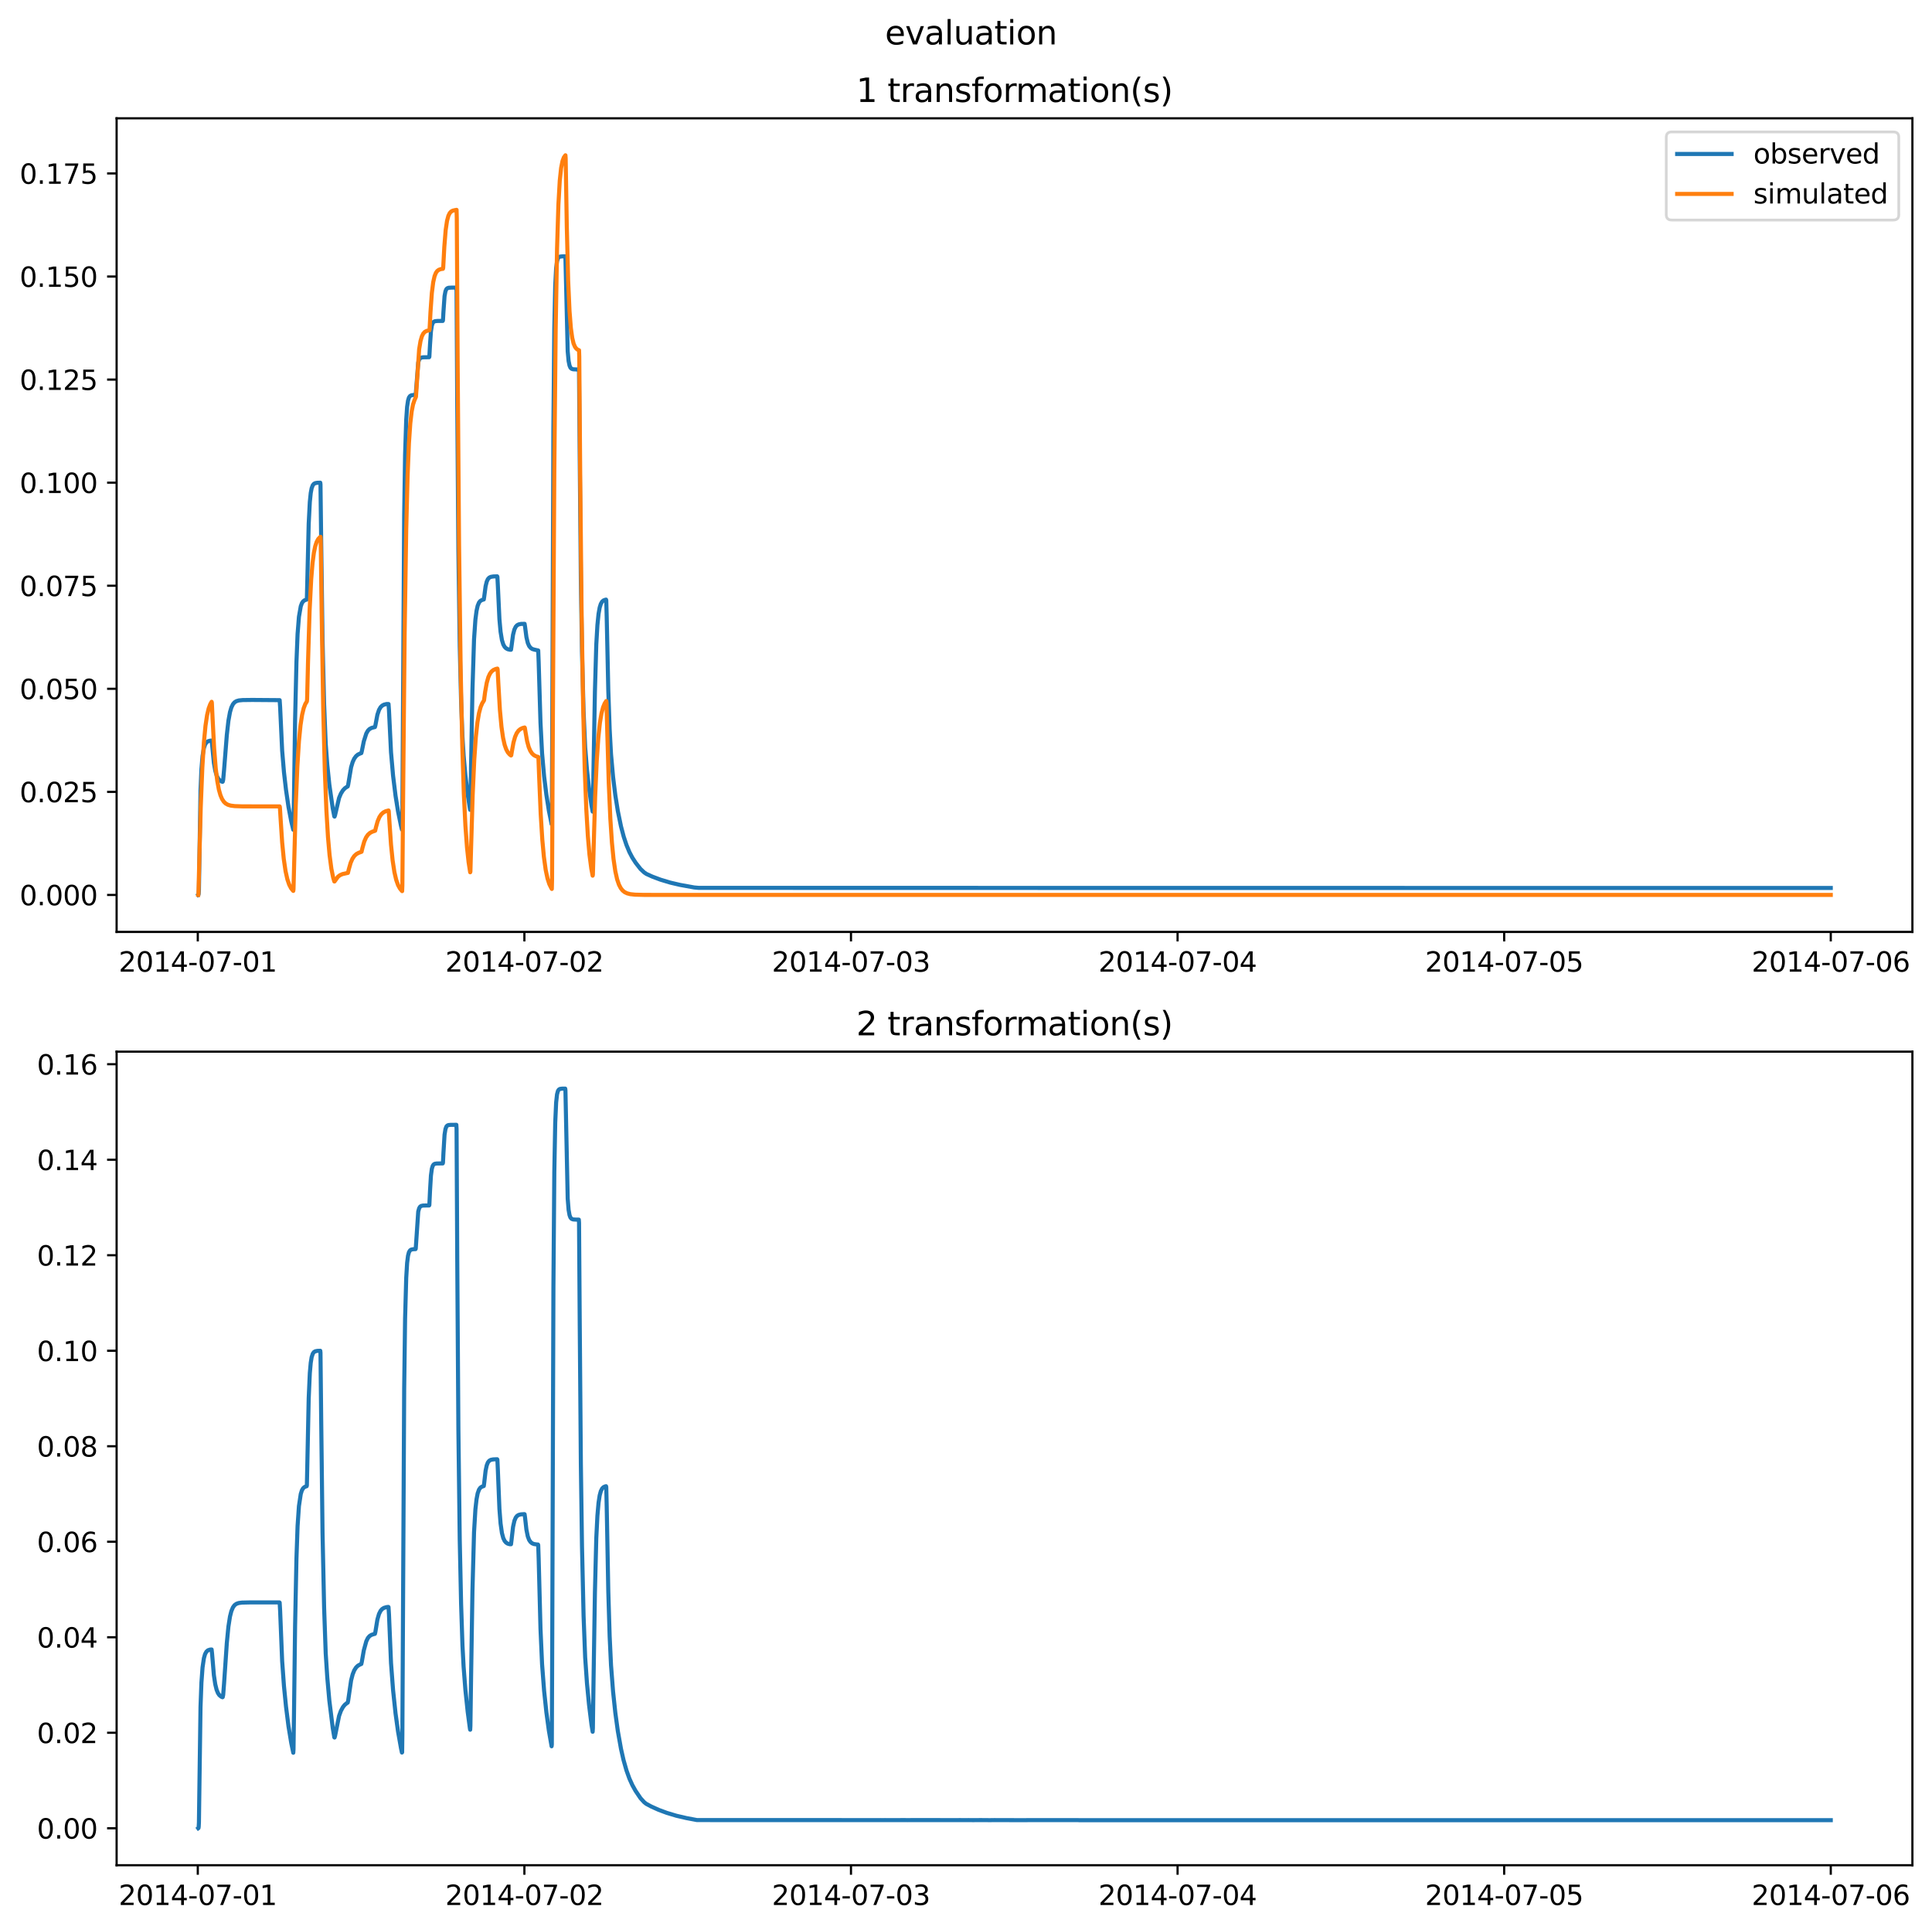 <?xml version="1.0" encoding="utf-8" standalone="no"?>
<!DOCTYPE svg PUBLIC "-//W3C//DTD SVG 1.1//EN"
  "http://www.w3.org/Graphics/SVG/1.1/DTD/svg11.dtd">
<svg xmlns:xlink="http://www.w3.org/1999/xlink" width="709.552pt" height="708.798pt" viewBox="0 0 709.552 708.798" xmlns="http://www.w3.org/2000/svg" version="1.1">
 <defs>
  <style type="text/css">*{stroke-linejoin: round; stroke-linecap: butt}</style>
 </defs>
 <g id="figure_1">
  <g id="patch_1">
   <path d="M 0 708.798 
L 709.552 708.798 
L 709.552 0 
L 0 0 
z
" style="fill: #ffffff"/>
  </g>
  <g id="axes_1">
   <g id="patch_2">
    <path d="M 42.828 342.2 
L 702.352 342.2 
L 702.352 43.44 
L 42.828 43.44 
z
" style="fill: #ffffff"/>
   </g>
   <g id="matplotlib.axis_1">
    <g id="xtick_1">
     <g id="line2d_1">
      <defs>
       <path id="m60ec7d8759" d="M 0 0 
L 0 3.5 
" style="stroke: #000000; stroke-width: 0.8"/>
      </defs>
      <g>
       <use xlink:href="#m60ec7d8759" x="72.64" y="342.2" style="stroke: #000000; stroke-width: 0.8"/>
      </g>
     </g>
     <g id="text_1">
      <!-- 2014-07-01 -->
      <g transform="translate(43.582 356.798) scale(0.1 -0.1)">
       <defs>
        <path id="DejaVuSans-32" d="M 1228 531 
L 3431 531 
L 3431 0 
L 469 0 
L 469 531 
Q 828 903 1448 1529 
Q 2069 2156 2228 2338 
Q 2531 2678 2651 2914 
Q 2772 3150 2772 3378 
Q 2772 3750 2511 3984 
Q 2250 4219 1831 4219 
Q 1534 4219 1204 4116 
Q 875 4013 500 3803 
L 500 4441 
Q 881 4594 1212 4672 
Q 1544 4750 1819 4750 
Q 2544 4750 2975 4387 
Q 3406 4025 3406 3419 
Q 3406 3131 3298 2873 
Q 3191 2616 2906 2266 
Q 2828 2175 2409 1742 
Q 1991 1309 1228 531 
z
" transform="scale(0.016)"/>
        <path id="DejaVuSans-30" d="M 2034 4250 
Q 1547 4250 1301 3770 
Q 1056 3291 1056 2328 
Q 1056 1369 1301 889 
Q 1547 409 2034 409 
Q 2525 409 2770 889 
Q 3016 1369 3016 2328 
Q 3016 3291 2770 3770 
Q 2525 4250 2034 4250 
z
M 2034 4750 
Q 2819 4750 3233 4129 
Q 3647 3509 3647 2328 
Q 3647 1150 3233 529 
Q 2819 -91 2034 -91 
Q 1250 -91 836 529 
Q 422 1150 422 2328 
Q 422 3509 836 4129 
Q 1250 4750 2034 4750 
z
" transform="scale(0.016)"/>
        <path id="DejaVuSans-31" d="M 794 531 
L 1825 531 
L 1825 4091 
L 703 3866 
L 703 4441 
L 1819 4666 
L 2450 4666 
L 2450 531 
L 3481 531 
L 3481 0 
L 794 0 
L 794 531 
z
" transform="scale(0.016)"/>
        <path id="DejaVuSans-34" d="M 2419 4116 
L 825 1625 
L 2419 1625 
L 2419 4116 
z
M 2253 4666 
L 3047 4666 
L 3047 1625 
L 3713 1625 
L 3713 1100 
L 3047 1100 
L 3047 0 
L 2419 0 
L 2419 1100 
L 313 1100 
L 313 1709 
L 2253 4666 
z
" transform="scale(0.016)"/>
        <path id="DejaVuSans-2d" d="M 313 2009 
L 1997 2009 
L 1997 1497 
L 313 1497 
L 313 2009 
z
" transform="scale(0.016)"/>
        <path id="DejaVuSans-37" d="M 525 4666 
L 3525 4666 
L 3525 4397 
L 1831 0 
L 1172 0 
L 2766 4134 
L 525 4134 
L 525 4666 
z
" transform="scale(0.016)"/>
       </defs>
       <use xlink:href="#DejaVuSans-32"/>
       <use xlink:href="#DejaVuSans-30" x="63.623"/>
       <use xlink:href="#DejaVuSans-31" x="127.246"/>
       <use xlink:href="#DejaVuSans-34" x="190.869"/>
       <use xlink:href="#DejaVuSans-2d" x="254.492"/>
       <use xlink:href="#DejaVuSans-30" x="290.576"/>
       <use xlink:href="#DejaVuSans-37" x="354.199"/>
       <use xlink:href="#DejaVuSans-2d" x="417.822"/>
       <use xlink:href="#DejaVuSans-30" x="453.906"/>
       <use xlink:href="#DejaVuSans-31" x="517.529"/>
      </g>
     </g>
    </g>
    <g id="xtick_2">
     <g id="line2d_2">
      <g>
       <use xlink:href="#m60ec7d8759" x="192.587" y="342.2" style="stroke: #000000; stroke-width: 0.8"/>
      </g>
     </g>
     <g id="text_2">
      <!-- 2014-07-02 -->
      <g transform="translate(163.529 356.798) scale(0.1 -0.1)">
       <use xlink:href="#DejaVuSans-32"/>
       <use xlink:href="#DejaVuSans-30" x="63.623"/>
       <use xlink:href="#DejaVuSans-31" x="127.246"/>
       <use xlink:href="#DejaVuSans-34" x="190.869"/>
       <use xlink:href="#DejaVuSans-2d" x="254.492"/>
       <use xlink:href="#DejaVuSans-30" x="290.576"/>
       <use xlink:href="#DejaVuSans-37" x="354.199"/>
       <use xlink:href="#DejaVuSans-2d" x="417.822"/>
       <use xlink:href="#DejaVuSans-30" x="453.906"/>
       <use xlink:href="#DejaVuSans-32" x="517.529"/>
      </g>
     </g>
    </g>
    <g id="xtick_3">
     <g id="line2d_3">
      <g>
       <use xlink:href="#m60ec7d8759" x="312.533" y="342.2" style="stroke: #000000; stroke-width: 0.8"/>
      </g>
     </g>
     <g id="text_3">
      <!-- 2014-07-03 -->
      <g transform="translate(283.475 356.798) scale(0.1 -0.1)">
       <defs>
        <path id="DejaVuSans-33" d="M 2597 2516 
Q 3050 2419 3304 2112 
Q 3559 1806 3559 1356 
Q 3559 666 3084 287 
Q 2609 -91 1734 -91 
Q 1441 -91 1130 -33 
Q 819 25 488 141 
L 488 750 
Q 750 597 1062 519 
Q 1375 441 1716 441 
Q 2309 441 2620 675 
Q 2931 909 2931 1356 
Q 2931 1769 2642 2001 
Q 2353 2234 1838 2234 
L 1294 2234 
L 1294 2753 
L 1863 2753 
Q 2328 2753 2575 2939 
Q 2822 3125 2822 3475 
Q 2822 3834 2567 4026 
Q 2313 4219 1838 4219 
Q 1578 4219 1281 4162 
Q 984 4106 628 3988 
L 628 4550 
Q 988 4650 1302 4700 
Q 1616 4750 1894 4750 
Q 2613 4750 3031 4423 
Q 3450 4097 3450 3541 
Q 3450 3153 3228 2886 
Q 3006 2619 2597 2516 
z
" transform="scale(0.016)"/>
       </defs>
       <use xlink:href="#DejaVuSans-32"/>
       <use xlink:href="#DejaVuSans-30" x="63.623"/>
       <use xlink:href="#DejaVuSans-31" x="127.246"/>
       <use xlink:href="#DejaVuSans-34" x="190.869"/>
       <use xlink:href="#DejaVuSans-2d" x="254.492"/>
       <use xlink:href="#DejaVuSans-30" x="290.576"/>
       <use xlink:href="#DejaVuSans-37" x="354.199"/>
       <use xlink:href="#DejaVuSans-2d" x="417.822"/>
       <use xlink:href="#DejaVuSans-30" x="453.906"/>
       <use xlink:href="#DejaVuSans-33" x="517.529"/>
      </g>
     </g>
    </g>
    <g id="xtick_4">
     <g id="line2d_4">
      <g>
       <use xlink:href="#m60ec7d8759" x="432.48" y="342.2" style="stroke: #000000; stroke-width: 0.8"/>
      </g>
     </g>
     <g id="text_4">
      <!-- 2014-07-04 -->
      <g transform="translate(403.422 356.798) scale(0.1 -0.1)">
       <use xlink:href="#DejaVuSans-32"/>
       <use xlink:href="#DejaVuSans-30" x="63.623"/>
       <use xlink:href="#DejaVuSans-31" x="127.246"/>
       <use xlink:href="#DejaVuSans-34" x="190.869"/>
       <use xlink:href="#DejaVuSans-2d" x="254.492"/>
       <use xlink:href="#DejaVuSans-30" x="290.576"/>
       <use xlink:href="#DejaVuSans-37" x="354.199"/>
       <use xlink:href="#DejaVuSans-2d" x="417.822"/>
       <use xlink:href="#DejaVuSans-30" x="453.906"/>
       <use xlink:href="#DejaVuSans-34" x="517.529"/>
      </g>
     </g>
    </g>
    <g id="xtick_5">
     <g id="line2d_5">
      <g>
       <use xlink:href="#m60ec7d8759" x="552.427" y="342.2" style="stroke: #000000; stroke-width: 0.8"/>
      </g>
     </g>
     <g id="text_5">
      <!-- 2014-07-05 -->
      <g transform="translate(523.369 356.798) scale(0.1 -0.1)">
       <defs>
        <path id="DejaVuSans-35" d="M 691 4666 
L 3169 4666 
L 3169 4134 
L 1269 4134 
L 1269 2991 
Q 1406 3038 1543 3061 
Q 1681 3084 1819 3084 
Q 2600 3084 3056 2656 
Q 3513 2228 3513 1497 
Q 3513 744 3044 326 
Q 2575 -91 1722 -91 
Q 1428 -91 1123 -41 
Q 819 9 494 109 
L 494 744 
Q 775 591 1075 516 
Q 1375 441 1709 441 
Q 2250 441 2565 725 
Q 2881 1009 2881 1497 
Q 2881 1984 2565 2268 
Q 2250 2553 1709 2553 
Q 1456 2553 1204 2497 
Q 953 2441 691 2322 
L 691 4666 
z
" transform="scale(0.016)"/>
       </defs>
       <use xlink:href="#DejaVuSans-32"/>
       <use xlink:href="#DejaVuSans-30" x="63.623"/>
       <use xlink:href="#DejaVuSans-31" x="127.246"/>
       <use xlink:href="#DejaVuSans-34" x="190.869"/>
       <use xlink:href="#DejaVuSans-2d" x="254.492"/>
       <use xlink:href="#DejaVuSans-30" x="290.576"/>
       <use xlink:href="#DejaVuSans-37" x="354.199"/>
       <use xlink:href="#DejaVuSans-2d" x="417.822"/>
       <use xlink:href="#DejaVuSans-30" x="453.906"/>
       <use xlink:href="#DejaVuSans-35" x="517.529"/>
      </g>
     </g>
    </g>
    <g id="xtick_6">
     <g id="line2d_6">
      <g>
       <use xlink:href="#m60ec7d8759" x="672.373" y="342.2" style="stroke: #000000; stroke-width: 0.8"/>
      </g>
     </g>
     <g id="text_6">
      <!-- 2014-07-06 -->
      <g transform="translate(643.316 356.798) scale(0.1 -0.1)">
       <defs>
        <path id="DejaVuSans-36" d="M 2113 2584 
Q 1688 2584 1439 2293 
Q 1191 2003 1191 1497 
Q 1191 994 1439 701 
Q 1688 409 2113 409 
Q 2538 409 2786 701 
Q 3034 994 3034 1497 
Q 3034 2003 2786 2293 
Q 2538 2584 2113 2584 
z
M 3366 4563 
L 3366 3988 
Q 3128 4100 2886 4159 
Q 2644 4219 2406 4219 
Q 1781 4219 1451 3797 
Q 1122 3375 1075 2522 
Q 1259 2794 1537 2939 
Q 1816 3084 2150 3084 
Q 2853 3084 3261 2657 
Q 3669 2231 3669 1497 
Q 3669 778 3244 343 
Q 2819 -91 2113 -91 
Q 1303 -91 875 529 
Q 447 1150 447 2328 
Q 447 3434 972 4092 
Q 1497 4750 2381 4750 
Q 2619 4750 2861 4703 
Q 3103 4656 3366 4563 
z
" transform="scale(0.016)"/>
       </defs>
       <use xlink:href="#DejaVuSans-32"/>
       <use xlink:href="#DejaVuSans-30" x="63.623"/>
       <use xlink:href="#DejaVuSans-31" x="127.246"/>
       <use xlink:href="#DejaVuSans-34" x="190.869"/>
       <use xlink:href="#DejaVuSans-2d" x="254.492"/>
       <use xlink:href="#DejaVuSans-30" x="290.576"/>
       <use xlink:href="#DejaVuSans-37" x="354.199"/>
       <use xlink:href="#DejaVuSans-2d" x="417.822"/>
       <use xlink:href="#DejaVuSans-30" x="453.906"/>
       <use xlink:href="#DejaVuSans-36" x="517.529"/>
      </g>
     </g>
    </g>
   </g>
   <g id="matplotlib.axis_2">
    <g id="ytick_1">
     <g id="line2d_7">
      <defs>
       <path id="m6df20b4874" d="M 0 0 
L -3.5 0 
" style="stroke: #000000; stroke-width: 0.8"/>
      </defs>
      <g>
       <use xlink:href="#m6df20b4874" x="42.828" y="328.62" style="stroke: #000000; stroke-width: 0.8"/>
      </g>
     </g>
     <g id="text_7">
      <!-- 0.000 -->
      <g transform="translate(7.2 332.419) scale(0.1 -0.1)">
       <defs>
        <path id="DejaVuSans-2e" d="M 684 794 
L 1344 794 
L 1344 0 
L 684 0 
L 684 794 
z
" transform="scale(0.016)"/>
       </defs>
       <use xlink:href="#DejaVuSans-30"/>
       <use xlink:href="#DejaVuSans-2e" x="63.623"/>
       <use xlink:href="#DejaVuSans-30" x="95.41"/>
       <use xlink:href="#DejaVuSans-30" x="159.033"/>
       <use xlink:href="#DejaVuSans-30" x="222.656"/>
      </g>
     </g>
    </g>
    <g id="ytick_2">
     <g id="line2d_8">
      <g>
       <use xlink:href="#m6df20b4874" x="42.828" y="290.773" style="stroke: #000000; stroke-width: 0.8"/>
      </g>
     </g>
     <g id="text_8">
      <!-- 0.025 -->
      <g transform="translate(7.2 294.572) scale(0.1 -0.1)">
       <use xlink:href="#DejaVuSans-30"/>
       <use xlink:href="#DejaVuSans-2e" x="63.623"/>
       <use xlink:href="#DejaVuSans-30" x="95.41"/>
       <use xlink:href="#DejaVuSans-32" x="159.033"/>
       <use xlink:href="#DejaVuSans-35" x="222.656"/>
      </g>
     </g>
    </g>
    <g id="ytick_3">
     <g id="line2d_9">
      <g>
       <use xlink:href="#m6df20b4874" x="42.828" y="252.926" style="stroke: #000000; stroke-width: 0.8"/>
      </g>
     </g>
     <g id="text_9">
      <!-- 0.050 -->
      <g transform="translate(7.2 256.726) scale(0.1 -0.1)">
       <use xlink:href="#DejaVuSans-30"/>
       <use xlink:href="#DejaVuSans-2e" x="63.623"/>
       <use xlink:href="#DejaVuSans-30" x="95.41"/>
       <use xlink:href="#DejaVuSans-35" x="159.033"/>
       <use xlink:href="#DejaVuSans-30" x="222.656"/>
      </g>
     </g>
    </g>
    <g id="ytick_4">
     <g id="line2d_10">
      <g>
       <use xlink:href="#m6df20b4874" x="42.828" y="215.079" style="stroke: #000000; stroke-width: 0.8"/>
      </g>
     </g>
     <g id="text_10">
      <!-- 0.075 -->
      <g transform="translate(7.2 218.879) scale(0.1 -0.1)">
       <use xlink:href="#DejaVuSans-30"/>
       <use xlink:href="#DejaVuSans-2e" x="63.623"/>
       <use xlink:href="#DejaVuSans-30" x="95.41"/>
       <use xlink:href="#DejaVuSans-37" x="159.033"/>
       <use xlink:href="#DejaVuSans-35" x="222.656"/>
      </g>
     </g>
    </g>
    <g id="ytick_5">
     <g id="line2d_11">
      <g>
       <use xlink:href="#m6df20b4874" x="42.828" y="177.233" style="stroke: #000000; stroke-width: 0.8"/>
      </g>
     </g>
     <g id="text_11">
      <!-- 0.100 -->
      <g transform="translate(7.2 181.032) scale(0.1 -0.1)">
       <use xlink:href="#DejaVuSans-30"/>
       <use xlink:href="#DejaVuSans-2e" x="63.623"/>
       <use xlink:href="#DejaVuSans-31" x="95.41"/>
       <use xlink:href="#DejaVuSans-30" x="159.033"/>
       <use xlink:href="#DejaVuSans-30" x="222.656"/>
      </g>
     </g>
    </g>
    <g id="ytick_6">
     <g id="line2d_12">
      <g>
       <use xlink:href="#m6df20b4874" x="42.828" y="139.386" style="stroke: #000000; stroke-width: 0.8"/>
      </g>
     </g>
     <g id="text_12">
      <!-- 0.125 -->
      <g transform="translate(7.2 143.185) scale(0.1 -0.1)">
       <use xlink:href="#DejaVuSans-30"/>
       <use xlink:href="#DejaVuSans-2e" x="63.623"/>
       <use xlink:href="#DejaVuSans-31" x="95.41"/>
       <use xlink:href="#DejaVuSans-32" x="159.033"/>
       <use xlink:href="#DejaVuSans-35" x="222.656"/>
      </g>
     </g>
    </g>
    <g id="ytick_7">
     <g id="line2d_13">
      <g>
       <use xlink:href="#m6df20b4874" x="42.828" y="101.539" style="stroke: #000000; stroke-width: 0.8"/>
      </g>
     </g>
     <g id="text_13">
      <!-- 0.150 -->
      <g transform="translate(7.2 105.338) scale(0.1 -0.1)">
       <use xlink:href="#DejaVuSans-30"/>
       <use xlink:href="#DejaVuSans-2e" x="63.623"/>
       <use xlink:href="#DejaVuSans-31" x="95.41"/>
       <use xlink:href="#DejaVuSans-35" x="159.033"/>
       <use xlink:href="#DejaVuSans-30" x="222.656"/>
      </g>
     </g>
    </g>
    <g id="ytick_8">
     <g id="line2d_14">
      <g>
       <use xlink:href="#m6df20b4874" x="42.828" y="63.692" style="stroke: #000000; stroke-width: 0.8"/>
      </g>
     </g>
     <g id="text_14">
      <!-- 0.175 -->
      <g transform="translate(7.2 67.491) scale(0.1 -0.1)">
       <use xlink:href="#DejaVuSans-30"/>
       <use xlink:href="#DejaVuSans-2e" x="63.623"/>
       <use xlink:href="#DejaVuSans-31" x="95.41"/>
       <use xlink:href="#DejaVuSans-37" x="159.033"/>
       <use xlink:href="#DejaVuSans-35" x="222.656"/>
      </g>
     </g>
    </g>
   </g>
   <g id="line2d_15">
    <path d="M 72.806 328.62 
L 72.89 328.568 
L 72.973 328.175 
L 73.056 326.829 
L 73.306 311.108 
L 73.639 290.211 
L 73.973 282.514 
L 74.389 277.62 
L 74.889 274.698 
L 75.305 273.433 
L 75.805 272.634 
L 76.388 272.199 
L 77.221 271.968 
L 77.721 271.944 
L 77.888 273.285 
L 78.554 280.102 
L 79.054 282.965 
L 79.553 284.712 
L 80.053 285.769 
L 80.636 286.49 
L 81.303 286.934 
L 81.719 287.086 
L 81.802 287.024 
L 81.969 286.318 
L 82.302 282.575 
L 83.302 269.898 
L 83.885 264.713 
L 84.468 261.498 
L 84.968 259.789 
L 85.551 258.593 
L 86.134 257.902 
L 86.8 257.476 
L 87.717 257.203 
L 89.133 257.064 
L 92.631 257.021 
L 102.71 257.097 
L 102.876 259.596 
L 103.626 275.647 
L 104.292 283.572 
L 105.042 290.068 
L 105.958 296.317 
L 106.958 301.558 
L 107.708 304.681 
L 107.791 303.657 
L 107.958 293.337 
L 108.374 264.49 
L 108.874 243.168 
L 109.29 232.787 
L 109.79 226.487 
L 110.456 222.652 
L 110.873 221.507 
L 111.289 220.875 
L 111.789 220.467 
L 112.372 220.241 
L 112.622 220.189 
L 112.705 219.898 
L 112.872 213.098 
L 113.372 192.393 
L 113.788 184.332 
L 114.121 181.053 
L 114.455 179.282 
L 114.871 178.175 
L 115.288 177.669 
L 115.787 177.407 
L 116.537 177.279 
L 117.62 177.242 
L 117.703 177.849 
L 117.953 198.259 
L 118.453 234.81 
L 119.036 258.731 
L 119.619 273.117 
L 120.202 280.862 
L 120.952 288.106 
L 122.201 296.807 
L 122.784 299.793 
L 122.868 299.857 
L 123.034 299.421 
L 124.533 292.993 
L 125.2 291.407 
L 125.95 290.21 
L 126.699 289.418 
L 127.449 288.923 
L 127.699 288.788 
L 127.865 288.171 
L 128.948 281.732 
L 129.531 279.795 
L 130.114 278.539 
L 130.781 277.637 
L 131.447 277.086 
L 132.28 276.689 
L 132.697 276.544 
L 132.863 275.939 
L 133.613 272.224 
L 134.529 269.338 
L 135.112 268.307 
L 135.695 267.715 
L 136.445 267.303 
L 137.361 267.056 
L 137.694 266.984 
L 137.861 266.381 
L 138.611 262.426 
L 139.194 260.681 
L 139.777 259.682 
L 140.36 259.109 
L 141.026 258.751 
L 141.942 258.52 
L 142.692 258.519 
L 142.859 260.872 
L 143.608 276.264 
L 144.358 284.81 
L 145.274 292.262 
L 146.191 297.976 
L 147.273 303.239 
L 147.607 304.615 
L 147.69 304.54 
L 147.773 299.144 
L 148.44 189.261 
L 148.773 167.117 
L 149.189 154.173 
L 149.522 149.378 
L 149.856 147.09 
L 150.189 145.991 
L 150.605 145.404 
L 151.105 145.144 
L 151.938 145.034 
L 152.604 145.018 
L 152.688 144.86 
L 153.604 133.108 
L 153.937 132.068 
L 154.27 131.582 
L 154.687 131.327 
L 155.353 131.205 
L 157.352 131.172 
L 157.602 131.172 
L 157.685 131.034 
L 157.935 126.464 
L 158.269 121.688 
L 158.602 119.537 
L 158.935 118.602 
L 159.268 118.175 
L 159.768 117.944 
L 160.684 117.859 
L 162.6 117.849 
L 162.683 117.637 
L 162.85 114.681 
L 163.266 108.753 
L 163.599 106.964 
L 163.933 106.175 
L 164.266 105.851 
L 164.766 105.672 
L 165.932 105.61 
L 167.598 105.607 
L 167.681 106.916 
L 167.931 148.355 
L 168.347 202.071 
L 168.847 237.209 
L 169.347 257.549 
L 169.847 270.641 
L 170.263 277.383 
L 170.93 284.809 
L 171.763 291.657 
L 172.595 297.061 
L 172.679 297.383 
L 172.762 296.174 
L 173.012 280.619 
L 173.512 253.406 
L 174.095 234.787 
L 174.595 227.549 
L 175.011 224.342 
L 175.428 222.448 
L 175.927 221.245 
L 176.427 220.65 
L 177.01 220.323 
L 177.677 220.123 
L 177.843 219.054 
L 178.343 215.27 
L 178.759 213.578 
L 179.176 212.66 
L 179.676 212.113 
L 180.259 211.827 
L 181.175 211.675 
L 182.591 211.63 
L 182.674 211.779 
L 182.841 214.974 
L 183.424 227.383 
L 183.84 231.99 
L 184.34 235.027 
L 184.84 236.653 
L 185.34 237.532 
L 185.84 238.04 
L 186.506 238.404 
L 187.422 238.601 
L 187.672 238.579 
L 187.839 237.448 
L 188.422 233.091 
L 188.922 231.145 
L 189.421 230.122 
L 189.921 229.589 
L 190.504 229.28 
L 191.42 229.093 
L 192.67 229.074 
L 192.836 230.142 
L 193.336 233.966 
L 193.836 236.085 
L 194.336 237.224 
L 194.919 237.932 
L 195.502 238.319 
L 196.252 238.545 
L 197.668 238.855 
L 197.834 243.19 
L 198.501 265.3 
L 199.084 276.626 
L 199.833 285.065 
L 200.666 291.851 
L 201.583 297.674 
L 202.582 302.629 
L 202.665 302.08 
L 202.832 265.53 
L 203.249 157.21 
L 203.582 120.475 
L 203.915 104.911 
L 204.248 98.548 
L 204.581 95.939 
L 204.914 94.869 
L 205.248 94.434 
L 205.664 94.226 
L 206.497 94.139 
L 207.58 94.129 
L 207.663 94.646 
L 208.496 128.995 
L 208.829 132.587 
L 209.163 134.216 
L 209.496 134.996 
L 209.912 135.413 
L 210.495 135.601 
L 211.661 135.664 
L 212.578 135.668 
L 212.661 136.714 
L 212.911 167.964 
L 213.327 213.058 
L 213.744 239.196 
L 214.327 261.287 
L 214.91 274.458 
L 215.576 282.712 
L 216.326 289.437 
L 217.242 295.827 
L 217.659 298.028 
L 217.742 296.911 
L 217.992 281.219 
L 218.492 253.921 
L 218.992 236.682 
L 219.408 229.536 
L 219.824 225.449 
L 220.241 223.091 
L 220.657 221.755 
L 221.157 220.902 
L 221.657 220.481 
L 222.323 220.228 
L 222.573 220.18 
L 222.657 220.428 
L 222.823 226.682 
L 223.406 253.551 
L 223.906 267.824 
L 224.406 276.939 
L 225.155 285.285 
L 225.988 292.027 
L 226.905 297.803 
L 228.071 303.457 
L 229.07 307.238 
L 230.07 310.25 
L 231.153 312.863 
L 232.236 314.93 
L 233.485 316.856 
L 235.234 319.088 
L 236.567 320.347 
L 237.4 320.908 
L 239.566 321.892 
L 242.564 323.014 
L 246.146 324.092 
L 249.728 324.932 
L 254.976 325.882 
L 256.641 326.028 
L 286.961 326.03 
L 291.543 326.033 
L 347.351 326.032 
L 353.265 326.033 
L 382.835 326.053 
L 383.418 326.051 
L 672.373 326.06 
L 672.373 326.06 
" clip-path="url(#p9e7bc9d24b)" style="fill: none; stroke: #1f77b4; stroke-width: 1.5; stroke-linecap: square"/>
   </g>
   <g id="line2d_16">
    <path d="M 72.806 328.62 
L 72.89 327.935 
L 73.14 318.036 
L 73.723 296.416 
L 74.306 281.987 
L 74.889 272.56 
L 75.472 266.484 
L 76.055 262.603 
L 76.638 260.137 
L 77.221 258.577 
L 77.721 257.699 
L 77.804 257.997 
L 78.054 263.358 
L 78.637 274.71 
L 79.22 282.039 
L 79.803 286.82 
L 80.386 289.96 
L 80.97 292.031 
L 81.553 293.402 
L 82.219 294.413 
L 82.885 295.047 
L 83.718 295.517 
L 84.718 295.817 
L 86.217 296.009 
L 89.049 296.099 
L 101.877 296.113 
L 102.71 296.108 
L 102.793 296.403 
L 103.043 300.489 
L 103.626 309.334 
L 104.209 315.332 
L 104.876 319.902 
L 105.542 322.883 
L 106.208 324.837 
L 106.875 326.123 
L 107.541 326.972 
L 107.708 327.144 
L 107.791 326.509 
L 108.041 316.824 
L 108.624 295.598 
L 109.207 281.448 
L 109.79 272.211 
L 110.373 266.26 
L 110.956 262.46 
L 111.539 260.047 
L 112.122 258.52 
L 112.705 257.566 
L 112.789 256.751 
L 113.122 243.221 
L 113.705 224.22 
L 114.288 212.768 
L 114.788 206.745 
L 115.288 202.928 
L 115.787 200.521 
L 116.287 199.007 
L 116.87 197.938 
L 117.453 197.319 
L 117.703 197.118 
L 117.786 198.48 
L 118.12 224.174 
L 118.703 260.064 
L 119.286 282.705 
L 119.869 297.468 
L 120.452 307.304 
L 121.035 313.95 
L 121.701 319.004 
L 122.368 322.296 
L 122.784 323.678 
L 122.868 323.676 
L 124.117 321.932 
L 124.867 321.371 
L 125.783 320.966 
L 127.032 320.686 
L 127.782 320.529 
L 128.115 319.154 
L 128.782 316.822 
L 129.448 315.308 
L 130.114 314.327 
L 130.864 313.631 
L 131.697 313.169 
L 132.78 312.777 
L 133.113 311.371 
L 133.779 309.017 
L 134.446 307.507 
L 135.112 306.541 
L 135.862 305.864 
L 136.695 305.422 
L 137.778 305.049 
L 138.111 303.652 
L 138.694 301.566 
L 139.36 300.008 
L 140.027 299.023 
L 140.776 298.342 
L 141.609 297.904 
L 142.692 297.603 
L 142.775 297.871 
L 143.025 301.756 
L 143.608 310.189 
L 144.191 315.914 
L 144.858 320.281 
L 145.524 323.131 
L 146.191 325 
L 146.857 326.23 
L 147.523 327.048 
L 147.69 327.228 
L 147.773 325.164 
L 148.023 295.696 
L 148.606 233.008 
L 149.189 194.589 
L 149.689 174.793 
L 150.189 162.71 
L 150.689 155.445 
L 151.188 151.118 
L 151.688 148.554 
L 152.188 147.04 
L 152.771 145.688 
L 153.937 128.273 
L 154.437 125.247 
L 154.937 123.509 
L 155.436 122.514 
L 156.019 121.877 
L 156.686 121.512 
L 157.602 121.297 
L 157.685 121.296 
L 157.769 120.931 
L 158.102 114.61 
L 158.602 107.577 
L 159.101 103.623 
L 159.601 101.41 
L 160.101 100.176 
L 160.601 99.488 
L 161.184 99.061 
L 161.934 98.806 
L 162.683 98.705 
L 162.767 98.342 
L 163.183 90.636 
L 163.683 84.452 
L 164.183 81.071 
L 164.682 79.23 
L 165.182 78.23 
L 165.682 77.688 
L 166.265 77.36 
L 167.098 77.159 
L 167.681 77.058 
L 167.764 80.229 
L 168.097 136.212 
L 168.597 200.251 
L 169.18 245.47 
L 169.763 273.389 
L 170.346 291.347 
L 170.93 303.205 
L 171.513 311.171 
L 172.096 316.584 
L 172.679 320.303 
L 172.762 320.019 
L 173.012 311.296 
L 173.595 291.881 
L 174.178 279.007 
L 174.761 270.632 
L 175.344 265.25 
L 175.927 261.818 
L 176.51 259.64 
L 177.093 258.262 
L 177.76 257.182 
L 178.176 254.052 
L 178.759 250.747 
L 179.342 248.683 
L 179.926 247.397 
L 180.509 246.598 
L 181.175 246.048 
L 182.008 245.674 
L 182.674 245.507 
L 182.758 245.846 
L 183.008 250.646 
L 183.591 260.604 
L 184.174 266.908 
L 184.757 270.933 
L 185.34 273.518 
L 185.923 275.185 
L 186.506 276.262 
L 187.172 277.036 
L 187.672 277.413 
L 187.755 277.345 
L 188.005 275.851 
L 188.588 272.644 
L 189.171 270.576 
L 189.755 269.248 
L 190.421 268.303 
L 191.087 267.736 
L 191.92 267.334 
L 192.67 267.136 
L 192.753 267.238 
L 193.003 268.818 
L 193.586 272.158 
L 194.169 274.307 
L 194.752 275.694 
L 195.419 276.691 
L 196.085 277.298 
L 196.918 277.734 
L 197.668 277.945 
L 197.751 278.434 
L 198.001 284.986 
L 198.584 298.973 
L 199.167 308.316 
L 199.75 314.638 
L 200.416 319.451 
L 201.083 322.588 
L 201.749 324.644 
L 202.416 325.992 
L 202.665 326.423 
L 202.749 322.965 
L 202.999 273.851 
L 203.582 172.174 
L 204.081 120.858 
L 204.581 91.425 
L 205.081 75.161 
L 205.581 66.36 
L 206.081 61.649 
L 206.58 59.144 
L 207.08 57.816 
L 207.58 57.128 
L 207.663 57.02 
L 207.747 58.131 
L 208.163 83.12 
L 208.663 103.071 
L 209.163 114.202 
L 209.662 120.502 
L 210.162 124.096 
L 210.662 126.155 
L 211.162 127.339 
L 211.661 128.02 
L 212.245 128.459 
L 212.661 128.604 
L 212.744 130.984 
L 213.077 173.23 
L 213.577 223.105 
L 214.16 259.405 
L 214.743 282.281 
L 215.326 297.188 
L 215.91 307.115 
L 216.493 313.822 
L 217.159 318.921 
L 217.659 321.55 
L 217.742 321.202 
L 217.992 312.302 
L 218.575 292.555 
L 219.158 279.449 
L 219.741 270.918 
L 220.324 265.432 
L 220.907 261.934 
L 221.49 259.713 
L 222.073 258.309 
L 222.657 257.411 
L 222.74 258.021 
L 222.99 267.474 
L 223.573 287.489 
L 224.156 300.637 
L 224.739 309.436 
L 225.322 315.401 
L 225.988 319.947 
L 226.655 322.913 
L 227.321 324.857 
L 227.988 326.136 
L 228.654 326.978 
L 229.404 327.589 
L 230.32 328.036 
L 231.486 328.337 
L 233.235 328.524 
L 236.567 328.608 
L 253.31 328.62 
L 672.373 328.62 
L 672.373 328.62 
" clip-path="url(#p9e7bc9d24b)" style="fill: none; stroke: #ff7f0e; stroke-width: 1.5; stroke-linecap: square"/>
   </g>
   <g id="patch_3">
    <path d="M 42.828 342.2 
L 42.828 43.44 
" style="fill: none; stroke: #000000; stroke-width: 0.8; stroke-linejoin: miter; stroke-linecap: square"/>
   </g>
   <g id="patch_4">
    <path d="M 702.352 342.2 
L 702.352 43.44 
" style="fill: none; stroke: #000000; stroke-width: 0.8; stroke-linejoin: miter; stroke-linecap: square"/>
   </g>
   <g id="patch_5">
    <path d="M 42.828 342.2 
L 702.352 342.2 
" style="fill: none; stroke: #000000; stroke-width: 0.8; stroke-linejoin: miter; stroke-linecap: square"/>
   </g>
   <g id="patch_6">
    <path d="M 42.828 43.44 
L 702.352 43.44 
" style="fill: none; stroke: #000000; stroke-width: 0.8; stroke-linejoin: miter; stroke-linecap: square"/>
   </g>
   <g id="text_15">
    <!-- 1 transformation(s) -->
    <g transform="translate(314.475 37.44) scale(0.12 -0.12)">
     <defs>
      <path id="DejaVuSans-20" transform="scale(0.016)"/>
      <path id="DejaVuSans-74" d="M 1172 4494 
L 1172 3500 
L 2356 3500 
L 2356 3053 
L 1172 3053 
L 1172 1153 
Q 1172 725 1289 603 
Q 1406 481 1766 481 
L 2356 481 
L 2356 0 
L 1766 0 
Q 1100 0 847 248 
Q 594 497 594 1153 
L 594 3053 
L 172 3053 
L 172 3500 
L 594 3500 
L 594 4494 
L 1172 4494 
z
" transform="scale(0.016)"/>
      <path id="DejaVuSans-72" d="M 2631 2963 
Q 2534 3019 2420 3045 
Q 2306 3072 2169 3072 
Q 1681 3072 1420 2755 
Q 1159 2438 1159 1844 
L 1159 0 
L 581 0 
L 581 3500 
L 1159 3500 
L 1159 2956 
Q 1341 3275 1631 3429 
Q 1922 3584 2338 3584 
Q 2397 3584 2469 3576 
Q 2541 3569 2628 3553 
L 2631 2963 
z
" transform="scale(0.016)"/>
      <path id="DejaVuSans-61" d="M 2194 1759 
Q 1497 1759 1228 1600 
Q 959 1441 959 1056 
Q 959 750 1161 570 
Q 1363 391 1709 391 
Q 2188 391 2477 730 
Q 2766 1069 2766 1631 
L 2766 1759 
L 2194 1759 
z
M 3341 1997 
L 3341 0 
L 2766 0 
L 2766 531 
Q 2569 213 2275 61 
Q 1981 -91 1556 -91 
Q 1019 -91 701 211 
Q 384 513 384 1019 
Q 384 1609 779 1909 
Q 1175 2209 1959 2209 
L 2766 2209 
L 2766 2266 
Q 2766 2663 2505 2880 
Q 2244 3097 1772 3097 
Q 1472 3097 1187 3025 
Q 903 2953 641 2809 
L 641 3341 
Q 956 3463 1253 3523 
Q 1550 3584 1831 3584 
Q 2591 3584 2966 3190 
Q 3341 2797 3341 1997 
z
" transform="scale(0.016)"/>
      <path id="DejaVuSans-6e" d="M 3513 2113 
L 3513 0 
L 2938 0 
L 2938 2094 
Q 2938 2591 2744 2837 
Q 2550 3084 2163 3084 
Q 1697 3084 1428 2787 
Q 1159 2491 1159 1978 
L 1159 0 
L 581 0 
L 581 3500 
L 1159 3500 
L 1159 2956 
Q 1366 3272 1645 3428 
Q 1925 3584 2291 3584 
Q 2894 3584 3203 3211 
Q 3513 2838 3513 2113 
z
" transform="scale(0.016)"/>
      <path id="DejaVuSans-73" d="M 2834 3397 
L 2834 2853 
Q 2591 2978 2328 3040 
Q 2066 3103 1784 3103 
Q 1356 3103 1142 2972 
Q 928 2841 928 2578 
Q 928 2378 1081 2264 
Q 1234 2150 1697 2047 
L 1894 2003 
Q 2506 1872 2764 1633 
Q 3022 1394 3022 966 
Q 3022 478 2636 193 
Q 2250 -91 1575 -91 
Q 1294 -91 989 -36 
Q 684 19 347 128 
L 347 722 
Q 666 556 975 473 
Q 1284 391 1588 391 
Q 1994 391 2212 530 
Q 2431 669 2431 922 
Q 2431 1156 2273 1281 
Q 2116 1406 1581 1522 
L 1381 1569 
Q 847 1681 609 1914 
Q 372 2147 372 2553 
Q 372 3047 722 3315 
Q 1072 3584 1716 3584 
Q 2034 3584 2315 3537 
Q 2597 3491 2834 3397 
z
" transform="scale(0.016)"/>
      <path id="DejaVuSans-66" d="M 2375 4863 
L 2375 4384 
L 1825 4384 
Q 1516 4384 1395 4259 
Q 1275 4134 1275 3809 
L 1275 3500 
L 2222 3500 
L 2222 3053 
L 1275 3053 
L 1275 0 
L 697 0 
L 697 3053 
L 147 3053 
L 147 3500 
L 697 3500 
L 697 3744 
Q 697 4328 969 4595 
Q 1241 4863 1831 4863 
L 2375 4863 
z
" transform="scale(0.016)"/>
      <path id="DejaVuSans-6f" d="M 1959 3097 
Q 1497 3097 1228 2736 
Q 959 2375 959 1747 
Q 959 1119 1226 758 
Q 1494 397 1959 397 
Q 2419 397 2687 759 
Q 2956 1122 2956 1747 
Q 2956 2369 2687 2733 
Q 2419 3097 1959 3097 
z
M 1959 3584 
Q 2709 3584 3137 3096 
Q 3566 2609 3566 1747 
Q 3566 888 3137 398 
Q 2709 -91 1959 -91 
Q 1206 -91 779 398 
Q 353 888 353 1747 
Q 353 2609 779 3096 
Q 1206 3584 1959 3584 
z
" transform="scale(0.016)"/>
      <path id="DejaVuSans-6d" d="M 3328 2828 
Q 3544 3216 3844 3400 
Q 4144 3584 4550 3584 
Q 5097 3584 5394 3201 
Q 5691 2819 5691 2113 
L 5691 0 
L 5113 0 
L 5113 2094 
Q 5113 2597 4934 2840 
Q 4756 3084 4391 3084 
Q 3944 3084 3684 2787 
Q 3425 2491 3425 1978 
L 3425 0 
L 2847 0 
L 2847 2094 
Q 2847 2600 2669 2842 
Q 2491 3084 2119 3084 
Q 1678 3084 1418 2786 
Q 1159 2488 1159 1978 
L 1159 0 
L 581 0 
L 581 3500 
L 1159 3500 
L 1159 2956 
Q 1356 3278 1631 3431 
Q 1906 3584 2284 3584 
Q 2666 3584 2933 3390 
Q 3200 3197 3328 2828 
z
" transform="scale(0.016)"/>
      <path id="DejaVuSans-69" d="M 603 3500 
L 1178 3500 
L 1178 0 
L 603 0 
L 603 3500 
z
M 603 4863 
L 1178 4863 
L 1178 4134 
L 603 4134 
L 603 4863 
z
" transform="scale(0.016)"/>
      <path id="DejaVuSans-28" d="M 1984 4856 
Q 1566 4138 1362 3434 
Q 1159 2731 1159 2009 
Q 1159 1288 1364 580 
Q 1569 -128 1984 -844 
L 1484 -844 
Q 1016 -109 783 600 
Q 550 1309 550 2009 
Q 550 2706 781 3412 
Q 1013 4119 1484 4856 
L 1984 4856 
z
" transform="scale(0.016)"/>
      <path id="DejaVuSans-29" d="M 513 4856 
L 1013 4856 
Q 1481 4119 1714 3412 
Q 1947 2706 1947 2009 
Q 1947 1309 1714 600 
Q 1481 -109 1013 -844 
L 513 -844 
Q 928 -128 1133 580 
Q 1338 1288 1338 2009 
Q 1338 2731 1133 3434 
Q 928 4138 513 4856 
z
" transform="scale(0.016)"/>
     </defs>
     <use xlink:href="#DejaVuSans-31"/>
     <use xlink:href="#DejaVuSans-20" x="63.623"/>
     <use xlink:href="#DejaVuSans-74" x="95.41"/>
     <use xlink:href="#DejaVuSans-72" x="134.619"/>
     <use xlink:href="#DejaVuSans-61" x="175.732"/>
     <use xlink:href="#DejaVuSans-6e" x="237.012"/>
     <use xlink:href="#DejaVuSans-73" x="300.391"/>
     <use xlink:href="#DejaVuSans-66" x="352.49"/>
     <use xlink:href="#DejaVuSans-6f" x="387.695"/>
     <use xlink:href="#DejaVuSans-72" x="448.877"/>
     <use xlink:href="#DejaVuSans-6d" x="488.24"/>
     <use xlink:href="#DejaVuSans-61" x="585.652"/>
     <use xlink:href="#DejaVuSans-74" x="646.932"/>
     <use xlink:href="#DejaVuSans-69" x="686.141"/>
     <use xlink:href="#DejaVuSans-6f" x="713.924"/>
     <use xlink:href="#DejaVuSans-6e" x="775.105"/>
     <use xlink:href="#DejaVuSans-28" x="838.484"/>
     <use xlink:href="#DejaVuSans-73" x="877.498"/>
     <use xlink:href="#DejaVuSans-29" x="929.598"/>
    </g>
   </g>
   <g id="legend_1">
    <g id="patch_7">
     <path d="M 613.958 80.796 
L 695.352 80.796 
Q 697.352 80.796 697.352 78.796 
L 697.352 50.44 
Q 697.352 48.44 695.352 48.44 
L 613.958 48.44 
Q 611.958 48.44 611.958 50.44 
L 611.958 78.796 
Q 611.958 80.796 613.958 80.796 
z
" style="fill: #ffffff; opacity: 0.8; stroke: #cccccc; stroke-linejoin: miter"/>
    </g>
    <g id="line2d_17">
     <path d="M 615.958 56.538 
L 625.958 56.538 
L 635.958 56.538 
" style="fill: none; stroke: #1f77b4; stroke-width: 1.5; stroke-linecap: square"/>
    </g>
    <g id="text_16">
     <!-- observed -->
     <g transform="translate(643.958 60.038) scale(0.1 -0.1)">
      <defs>
       <path id="DejaVuSans-62" d="M 3116 1747 
Q 3116 2381 2855 2742 
Q 2594 3103 2138 3103 
Q 1681 3103 1420 2742 
Q 1159 2381 1159 1747 
Q 1159 1113 1420 752 
Q 1681 391 2138 391 
Q 2594 391 2855 752 
Q 3116 1113 3116 1747 
z
M 1159 2969 
Q 1341 3281 1617 3432 
Q 1894 3584 2278 3584 
Q 2916 3584 3314 3078 
Q 3713 2572 3713 1747 
Q 3713 922 3314 415 
Q 2916 -91 2278 -91 
Q 1894 -91 1617 61 
Q 1341 213 1159 525 
L 1159 0 
L 581 0 
L 581 4863 
L 1159 4863 
L 1159 2969 
z
" transform="scale(0.016)"/>
       <path id="DejaVuSans-65" d="M 3597 1894 
L 3597 1613 
L 953 1613 
Q 991 1019 1311 708 
Q 1631 397 2203 397 
Q 2534 397 2845 478 
Q 3156 559 3463 722 
L 3463 178 
Q 3153 47 2828 -22 
Q 2503 -91 2169 -91 
Q 1331 -91 842 396 
Q 353 884 353 1716 
Q 353 2575 817 3079 
Q 1281 3584 2069 3584 
Q 2775 3584 3186 3129 
Q 3597 2675 3597 1894 
z
M 3022 2063 
Q 3016 2534 2758 2815 
Q 2500 3097 2075 3097 
Q 1594 3097 1305 2825 
Q 1016 2553 972 2059 
L 3022 2063 
z
" transform="scale(0.016)"/>
       <path id="DejaVuSans-76" d="M 191 3500 
L 800 3500 
L 1894 563 
L 2988 3500 
L 3597 3500 
L 2284 0 
L 1503 0 
L 191 3500 
z
" transform="scale(0.016)"/>
       <path id="DejaVuSans-64" d="M 2906 2969 
L 2906 4863 
L 3481 4863 
L 3481 0 
L 2906 0 
L 2906 525 
Q 2725 213 2448 61 
Q 2172 -91 1784 -91 
Q 1150 -91 751 415 
Q 353 922 353 1747 
Q 353 2572 751 3078 
Q 1150 3584 1784 3584 
Q 2172 3584 2448 3432 
Q 2725 3281 2906 2969 
z
M 947 1747 
Q 947 1113 1208 752 
Q 1469 391 1925 391 
Q 2381 391 2643 752 
Q 2906 1113 2906 1747 
Q 2906 2381 2643 2742 
Q 2381 3103 1925 3103 
Q 1469 3103 1208 2742 
Q 947 2381 947 1747 
z
" transform="scale(0.016)"/>
      </defs>
      <use xlink:href="#DejaVuSans-6f"/>
      <use xlink:href="#DejaVuSans-62" x="61.182"/>
      <use xlink:href="#DejaVuSans-73" x="124.658"/>
      <use xlink:href="#DejaVuSans-65" x="176.758"/>
      <use xlink:href="#DejaVuSans-72" x="238.281"/>
      <use xlink:href="#DejaVuSans-76" x="279.395"/>
      <use xlink:href="#DejaVuSans-65" x="338.574"/>
      <use xlink:href="#DejaVuSans-64" x="400.098"/>
     </g>
    </g>
    <g id="line2d_18">
     <path d="M 615.958 71.217 
L 625.958 71.217 
L 635.958 71.217 
" style="fill: none; stroke: #ff7f0e; stroke-width: 1.5; stroke-linecap: square"/>
    </g>
    <g id="text_17">
     <!-- simulated -->
     <g transform="translate(643.958 74.717) scale(0.1 -0.1)">
      <defs>
       <path id="DejaVuSans-75" d="M 544 1381 
L 544 3500 
L 1119 3500 
L 1119 1403 
Q 1119 906 1312 657 
Q 1506 409 1894 409 
Q 2359 409 2629 706 
Q 2900 1003 2900 1516 
L 2900 3500 
L 3475 3500 
L 3475 0 
L 2900 0 
L 2900 538 
Q 2691 219 2414 64 
Q 2138 -91 1772 -91 
Q 1169 -91 856 284 
Q 544 659 544 1381 
z
M 1991 3584 
L 1991 3584 
z
" transform="scale(0.016)"/>
       <path id="DejaVuSans-6c" d="M 603 4863 
L 1178 4863 
L 1178 0 
L 603 0 
L 603 4863 
z
" transform="scale(0.016)"/>
      </defs>
      <use xlink:href="#DejaVuSans-73"/>
      <use xlink:href="#DejaVuSans-69" x="52.1"/>
      <use xlink:href="#DejaVuSans-6d" x="79.883"/>
      <use xlink:href="#DejaVuSans-75" x="177.295"/>
      <use xlink:href="#DejaVuSans-6c" x="240.674"/>
      <use xlink:href="#DejaVuSans-61" x="268.457"/>
      <use xlink:href="#DejaVuSans-74" x="329.736"/>
      <use xlink:href="#DejaVuSans-65" x="368.945"/>
      <use xlink:href="#DejaVuSans-64" x="430.469"/>
     </g>
    </g>
   </g>
  </g>
  <g id="axes_2">
   <g id="patch_8">
    <path d="M 42.828 684.92 
L 702.352 684.92 
L 702.352 386.16 
L 42.828 386.16 
z
" style="fill: #ffffff"/>
   </g>
   <g id="matplotlib.axis_3">
    <g id="xtick_7">
     <g id="line2d_19">
      <g>
       <use xlink:href="#m60ec7d8759" x="72.64" y="684.92" style="stroke: #000000; stroke-width: 0.8"/>
      </g>
     </g>
     <g id="text_18">
      <!-- 2014-07-01 -->
      <g transform="translate(43.582 699.518) scale(0.1 -0.1)">
       <use xlink:href="#DejaVuSans-32"/>
       <use xlink:href="#DejaVuSans-30" x="63.623"/>
       <use xlink:href="#DejaVuSans-31" x="127.246"/>
       <use xlink:href="#DejaVuSans-34" x="190.869"/>
       <use xlink:href="#DejaVuSans-2d" x="254.492"/>
       <use xlink:href="#DejaVuSans-30" x="290.576"/>
       <use xlink:href="#DejaVuSans-37" x="354.199"/>
       <use xlink:href="#DejaVuSans-2d" x="417.822"/>
       <use xlink:href="#DejaVuSans-30" x="453.906"/>
       <use xlink:href="#DejaVuSans-31" x="517.529"/>
      </g>
     </g>
    </g>
    <g id="xtick_8">
     <g id="line2d_20">
      <g>
       <use xlink:href="#m60ec7d8759" x="192.587" y="684.92" style="stroke: #000000; stroke-width: 0.8"/>
      </g>
     </g>
     <g id="text_19">
      <!-- 2014-07-02 -->
      <g transform="translate(163.529 699.518) scale(0.1 -0.1)">
       <use xlink:href="#DejaVuSans-32"/>
       <use xlink:href="#DejaVuSans-30" x="63.623"/>
       <use xlink:href="#DejaVuSans-31" x="127.246"/>
       <use xlink:href="#DejaVuSans-34" x="190.869"/>
       <use xlink:href="#DejaVuSans-2d" x="254.492"/>
       <use xlink:href="#DejaVuSans-30" x="290.576"/>
       <use xlink:href="#DejaVuSans-37" x="354.199"/>
       <use xlink:href="#DejaVuSans-2d" x="417.822"/>
       <use xlink:href="#DejaVuSans-30" x="453.906"/>
       <use xlink:href="#DejaVuSans-32" x="517.529"/>
      </g>
     </g>
    </g>
    <g id="xtick_9">
     <g id="line2d_21">
      <g>
       <use xlink:href="#m60ec7d8759" x="312.533" y="684.92" style="stroke: #000000; stroke-width: 0.8"/>
      </g>
     </g>
     <g id="text_20">
      <!-- 2014-07-03 -->
      <g transform="translate(283.475 699.518) scale(0.1 -0.1)">
       <use xlink:href="#DejaVuSans-32"/>
       <use xlink:href="#DejaVuSans-30" x="63.623"/>
       <use xlink:href="#DejaVuSans-31" x="127.246"/>
       <use xlink:href="#DejaVuSans-34" x="190.869"/>
       <use xlink:href="#DejaVuSans-2d" x="254.492"/>
       <use xlink:href="#DejaVuSans-30" x="290.576"/>
       <use xlink:href="#DejaVuSans-37" x="354.199"/>
       <use xlink:href="#DejaVuSans-2d" x="417.822"/>
       <use xlink:href="#DejaVuSans-30" x="453.906"/>
       <use xlink:href="#DejaVuSans-33" x="517.529"/>
      </g>
     </g>
    </g>
    <g id="xtick_10">
     <g id="line2d_22">
      <g>
       <use xlink:href="#m60ec7d8759" x="432.48" y="684.92" style="stroke: #000000; stroke-width: 0.8"/>
      </g>
     </g>
     <g id="text_21">
      <!-- 2014-07-04 -->
      <g transform="translate(403.422 699.518) scale(0.1 -0.1)">
       <use xlink:href="#DejaVuSans-32"/>
       <use xlink:href="#DejaVuSans-30" x="63.623"/>
       <use xlink:href="#DejaVuSans-31" x="127.246"/>
       <use xlink:href="#DejaVuSans-34" x="190.869"/>
       <use xlink:href="#DejaVuSans-2d" x="254.492"/>
       <use xlink:href="#DejaVuSans-30" x="290.576"/>
       <use xlink:href="#DejaVuSans-37" x="354.199"/>
       <use xlink:href="#DejaVuSans-2d" x="417.822"/>
       <use xlink:href="#DejaVuSans-30" x="453.906"/>
       <use xlink:href="#DejaVuSans-34" x="517.529"/>
      </g>
     </g>
    </g>
    <g id="xtick_11">
     <g id="line2d_23">
      <g>
       <use xlink:href="#m60ec7d8759" x="552.427" y="684.92" style="stroke: #000000; stroke-width: 0.8"/>
      </g>
     </g>
     <g id="text_22">
      <!-- 2014-07-05 -->
      <g transform="translate(523.369 699.518) scale(0.1 -0.1)">
       <use xlink:href="#DejaVuSans-32"/>
       <use xlink:href="#DejaVuSans-30" x="63.623"/>
       <use xlink:href="#DejaVuSans-31" x="127.246"/>
       <use xlink:href="#DejaVuSans-34" x="190.869"/>
       <use xlink:href="#DejaVuSans-2d" x="254.492"/>
       <use xlink:href="#DejaVuSans-30" x="290.576"/>
       <use xlink:href="#DejaVuSans-37" x="354.199"/>
       <use xlink:href="#DejaVuSans-2d" x="417.822"/>
       <use xlink:href="#DejaVuSans-30" x="453.906"/>
       <use xlink:href="#DejaVuSans-35" x="517.529"/>
      </g>
     </g>
    </g>
    <g id="xtick_12">
     <g id="line2d_24">
      <g>
       <use xlink:href="#m60ec7d8759" x="672.373" y="684.92" style="stroke: #000000; stroke-width: 0.8"/>
      </g>
     </g>
     <g id="text_23">
      <!-- 2014-07-06 -->
      <g transform="translate(643.316 699.518) scale(0.1 -0.1)">
       <use xlink:href="#DejaVuSans-32"/>
       <use xlink:href="#DejaVuSans-30" x="63.623"/>
       <use xlink:href="#DejaVuSans-31" x="127.246"/>
       <use xlink:href="#DejaVuSans-34" x="190.869"/>
       <use xlink:href="#DejaVuSans-2d" x="254.492"/>
       <use xlink:href="#DejaVuSans-30" x="290.576"/>
       <use xlink:href="#DejaVuSans-37" x="354.199"/>
       <use xlink:href="#DejaVuSans-2d" x="417.822"/>
       <use xlink:href="#DejaVuSans-30" x="453.906"/>
       <use xlink:href="#DejaVuSans-36" x="517.529"/>
      </g>
     </g>
    </g>
   </g>
   <g id="matplotlib.axis_4">
    <g id="ytick_9">
     <g id="line2d_25">
      <g>
       <use xlink:href="#m6df20b4874" x="42.828" y="671.34" style="stroke: #000000; stroke-width: 0.8"/>
      </g>
     </g>
     <g id="text_24">
      <!-- 0.00 -->
      <g transform="translate(13.562 675.139) scale(0.1 -0.1)">
       <use xlink:href="#DejaVuSans-30"/>
       <use xlink:href="#DejaVuSans-2e" x="63.623"/>
       <use xlink:href="#DejaVuSans-30" x="95.41"/>
       <use xlink:href="#DejaVuSans-30" x="159.033"/>
      </g>
     </g>
    </g>
    <g id="ytick_10">
     <g id="line2d_26">
      <g>
       <use xlink:href="#m6df20b4874" x="42.828" y="636.271" style="stroke: #000000; stroke-width: 0.8"/>
      </g>
     </g>
     <g id="text_25">
      <!-- 0.02 -->
      <g transform="translate(13.562 640.07) scale(0.1 -0.1)">
       <use xlink:href="#DejaVuSans-30"/>
       <use xlink:href="#DejaVuSans-2e" x="63.623"/>
       <use xlink:href="#DejaVuSans-30" x="95.41"/>
       <use xlink:href="#DejaVuSans-32" x="159.033"/>
      </g>
     </g>
    </g>
    <g id="ytick_11">
     <g id="line2d_27">
      <g>
       <use xlink:href="#m6df20b4874" x="42.828" y="601.202" style="stroke: #000000; stroke-width: 0.8"/>
      </g>
     </g>
     <g id="text_26">
      <!-- 0.04 -->
      <g transform="translate(13.562 605.001) scale(0.1 -0.1)">
       <use xlink:href="#DejaVuSans-30"/>
       <use xlink:href="#DejaVuSans-2e" x="63.623"/>
       <use xlink:href="#DejaVuSans-30" x="95.41"/>
       <use xlink:href="#DejaVuSans-34" x="159.033"/>
      </g>
     </g>
    </g>
    <g id="ytick_12">
     <g id="line2d_28">
      <g>
       <use xlink:href="#m6df20b4874" x="42.828" y="566.133" style="stroke: #000000; stroke-width: 0.8"/>
      </g>
     </g>
     <g id="text_27">
      <!-- 0.06 -->
      <g transform="translate(13.562 569.932) scale(0.1 -0.1)">
       <use xlink:href="#DejaVuSans-30"/>
       <use xlink:href="#DejaVuSans-2e" x="63.623"/>
       <use xlink:href="#DejaVuSans-30" x="95.41"/>
       <use xlink:href="#DejaVuSans-36" x="159.033"/>
      </g>
     </g>
    </g>
    <g id="ytick_13">
     <g id="line2d_29">
      <g>
       <use xlink:href="#m6df20b4874" x="42.828" y="531.064" style="stroke: #000000; stroke-width: 0.8"/>
      </g>
     </g>
     <g id="text_28">
      <!-- 0.08 -->
      <g transform="translate(13.562 534.863) scale(0.1 -0.1)">
       <defs>
        <path id="DejaVuSans-38" d="M 2034 2216 
Q 1584 2216 1326 1975 
Q 1069 1734 1069 1313 
Q 1069 891 1326 650 
Q 1584 409 2034 409 
Q 2484 409 2743 651 
Q 3003 894 3003 1313 
Q 3003 1734 2745 1975 
Q 2488 2216 2034 2216 
z
M 1403 2484 
Q 997 2584 770 2862 
Q 544 3141 544 3541 
Q 544 4100 942 4425 
Q 1341 4750 2034 4750 
Q 2731 4750 3128 4425 
Q 3525 4100 3525 3541 
Q 3525 3141 3298 2862 
Q 3072 2584 2669 2484 
Q 3125 2378 3379 2068 
Q 3634 1759 3634 1313 
Q 3634 634 3220 271 
Q 2806 -91 2034 -91 
Q 1263 -91 848 271 
Q 434 634 434 1313 
Q 434 1759 690 2068 
Q 947 2378 1403 2484 
z
M 1172 3481 
Q 1172 3119 1398 2916 
Q 1625 2713 2034 2713 
Q 2441 2713 2670 2916 
Q 2900 3119 2900 3481 
Q 2900 3844 2670 4047 
Q 2441 4250 2034 4250 
Q 1625 4250 1398 4047 
Q 1172 3844 1172 3481 
z
" transform="scale(0.016)"/>
       </defs>
       <use xlink:href="#DejaVuSans-30"/>
       <use xlink:href="#DejaVuSans-2e" x="63.623"/>
       <use xlink:href="#DejaVuSans-30" x="95.41"/>
       <use xlink:href="#DejaVuSans-38" x="159.033"/>
      </g>
     </g>
    </g>
    <g id="ytick_14">
     <g id="line2d_30">
      <g>
       <use xlink:href="#m6df20b4874" x="42.828" y="495.995" style="stroke: #000000; stroke-width: 0.8"/>
      </g>
     </g>
     <g id="text_29">
      <!-- 0.10 -->
      <g transform="translate(13.562 499.794) scale(0.1 -0.1)">
       <use xlink:href="#DejaVuSans-30"/>
       <use xlink:href="#DejaVuSans-2e" x="63.623"/>
       <use xlink:href="#DejaVuSans-31" x="95.41"/>
       <use xlink:href="#DejaVuSans-30" x="159.033"/>
      </g>
     </g>
    </g>
    <g id="ytick_15">
     <g id="line2d_31">
      <g>
       <use xlink:href="#m6df20b4874" x="42.828" y="460.926" style="stroke: #000000; stroke-width: 0.8"/>
      </g>
     </g>
     <g id="text_30">
      <!-- 0.12 -->
      <g transform="translate(13.562 464.725) scale(0.1 -0.1)">
       <use xlink:href="#DejaVuSans-30"/>
       <use xlink:href="#DejaVuSans-2e" x="63.623"/>
       <use xlink:href="#DejaVuSans-31" x="95.41"/>
       <use xlink:href="#DejaVuSans-32" x="159.033"/>
      </g>
     </g>
    </g>
    <g id="ytick_16">
     <g id="line2d_32">
      <g>
       <use xlink:href="#m6df20b4874" x="42.828" y="425.857" style="stroke: #000000; stroke-width: 0.8"/>
      </g>
     </g>
     <g id="text_31">
      <!-- 0.14 -->
      <g transform="translate(13.562 429.657) scale(0.1 -0.1)">
       <use xlink:href="#DejaVuSans-30"/>
       <use xlink:href="#DejaVuSans-2e" x="63.623"/>
       <use xlink:href="#DejaVuSans-31" x="95.41"/>
       <use xlink:href="#DejaVuSans-34" x="159.033"/>
      </g>
     </g>
    </g>
    <g id="ytick_17">
     <g id="line2d_33">
      <g>
       <use xlink:href="#m6df20b4874" x="42.828" y="390.788" style="stroke: #000000; stroke-width: 0.8"/>
      </g>
     </g>
     <g id="text_32">
      <!-- 0.16 -->
      <g transform="translate(13.562 394.588) scale(0.1 -0.1)">
       <use xlink:href="#DejaVuSans-30"/>
       <use xlink:href="#DejaVuSans-2e" x="63.623"/>
       <use xlink:href="#DejaVuSans-31" x="95.41"/>
       <use xlink:href="#DejaVuSans-36" x="159.033"/>
      </g>
     </g>
    </g>
   </g>
   <g id="line2d_34">
    <path d="M 72.806 671.34 
L 72.89 671.28 
L 72.973 670.824 
L 73.056 669.265 
L 73.306 651.057 
L 73.639 626.853 
L 73.973 617.937 
L 74.389 612.269 
L 74.889 608.885 
L 75.305 607.419 
L 75.805 606.494 
L 76.388 605.991 
L 77.138 605.737 
L 77.721 605.695 
L 77.888 607.248 
L 78.554 615.144 
L 79.054 618.46 
L 79.553 620.484 
L 80.053 621.708 
L 80.553 622.453 
L 81.219 623.01 
L 81.719 623.233 
L 81.802 623.162 
L 81.969 622.344 
L 82.302 618.008 
L 83.302 603.325 
L 83.885 597.32 
L 84.468 593.596 
L 84.968 591.617 
L 85.551 590.232 
L 86.134 589.431 
L 86.8 588.937 
L 87.633 588.64 
L 88.883 588.475 
L 91.631 588.413 
L 102.627 588.408 
L 102.71 588.499 
L 102.876 591.393 
L 103.626 609.984 
L 104.292 619.163 
L 105.042 626.687 
L 105.958 633.924 
L 106.958 639.995 
L 107.708 643.613 
L 107.791 642.427 
L 107.958 630.473 
L 108.374 597.061 
L 108.874 572.365 
L 109.29 560.341 
L 109.79 553.044 
L 110.456 548.602 
L 110.873 547.277 
L 111.289 546.544 
L 111.789 546.071 
L 112.372 545.809 
L 112.622 545.749 
L 112.705 545.412 
L 112.872 537.536 
L 113.372 513.555 
L 113.788 504.219 
L 114.121 500.42 
L 114.455 498.369 
L 114.871 497.087 
L 115.288 496.501 
L 115.787 496.197 
L 116.537 496.048 
L 117.62 496.006 
L 117.703 496.709 
L 117.953 520.349 
L 118.453 562.684 
L 119.036 590.391 
L 119.619 607.054 
L 120.202 616.025 
L 120.952 624.414 
L 122.201 634.492 
L 122.784 637.951 
L 122.868 638.025 
L 123.034 637.521 
L 124.533 630.075 
L 125.2 628.238 
L 125.95 626.852 
L 126.616 626.016 
L 127.366 625.411 
L 127.699 625.205 
L 127.865 624.49 
L 128.948 617.032 
L 129.531 614.788 
L 130.114 613.334 
L 130.781 612.289 
L 131.447 611.651 
L 132.197 611.225 
L 132.697 611.023 
L 132.863 610.323 
L 133.613 606.019 
L 134.529 602.676 
L 135.112 601.482 
L 135.695 600.797 
L 136.362 600.358 
L 137.278 600.05 
L 137.694 599.95 
L 137.861 599.252 
L 138.611 594.67 
L 139.194 592.65 
L 139.777 591.492 
L 140.36 590.829 
L 141.026 590.414 
L 141.942 590.146 
L 142.609 590.059 
L 142.692 590.145 
L 142.859 592.87 
L 143.608 610.698 
L 144.358 620.598 
L 145.274 629.228 
L 146.191 635.847 
L 147.273 641.942 
L 147.607 643.537 
L 147.69 643.449 
L 147.773 637.2 
L 148.44 509.927 
L 148.773 484.278 
L 149.189 469.286 
L 149.522 463.733 
L 149.856 461.083 
L 150.189 459.81 
L 150.605 459.13 
L 151.022 458.859 
L 151.688 458.719 
L 152.604 458.683 
L 152.688 458.499 
L 153.604 444.888 
L 153.937 443.684 
L 154.27 443.12 
L 154.687 442.824 
L 155.353 442.684 
L 157.102 442.646 
L 157.602 442.646 
L 157.685 442.486 
L 157.935 437.192 
L 158.269 431.66 
L 158.602 429.169 
L 158.935 428.086 
L 159.268 427.592 
L 159.685 427.349 
L 160.434 427.235 
L 162.6 427.214 
L 162.683 426.968 
L 162.85 423.544 
L 163.266 416.679 
L 163.599 414.607 
L 163.933 413.692 
L 164.266 413.317 
L 164.682 413.129 
L 165.515 413.045 
L 167.598 413.034 
L 167.681 414.551 
L 167.931 462.548 
L 168.347 524.764 
L 168.847 565.463 
L 169.347 589.022 
L 169.847 604.186 
L 170.263 611.994 
L 170.93 620.595 
L 171.763 628.528 
L 172.595 634.786 
L 172.679 635.16 
L 172.762 633.759 
L 173.012 615.743 
L 173.512 584.223 
L 174.095 562.657 
L 174.595 554.274 
L 175.011 550.56 
L 175.428 548.366 
L 175.927 546.973 
L 176.427 546.284 
L 176.927 545.942 
L 177.677 545.673 
L 177.843 544.435 
L 178.343 540.052 
L 178.759 538.092 
L 179.176 537.029 
L 179.676 536.396 
L 180.259 536.065 
L 181.092 535.896 
L 182.591 535.836 
L 182.674 536.009 
L 182.841 539.71 
L 183.424 554.082 
L 183.84 559.418 
L 184.34 562.935 
L 184.84 564.819 
L 185.34 565.837 
L 185.84 566.426 
L 186.423 566.811 
L 187.172 567.035 
L 187.672 567.05 
L 187.839 565.739 
L 188.422 560.694 
L 188.922 558.439 
L 189.421 557.254 
L 189.921 556.637 
L 190.504 556.28 
L 191.337 556.073 
L 192.587 555.99 
L 192.67 556.04 
L 192.836 557.278 
L 193.336 561.707 
L 193.836 564.161 
L 194.336 565.48 
L 194.836 566.206 
L 195.419 566.701 
L 196.085 566.97 
L 197.168 567.129 
L 197.584 567.152 
L 197.668 567.37 
L 197.834 572.39 
L 198.501 598 
L 199.084 611.118 
L 199.833 620.893 
L 200.666 628.752 
L 201.583 635.497 
L 202.582 641.236 
L 202.665 640.6 
L 202.832 598.266 
L 203.249 472.804 
L 203.582 430.256 
L 203.915 412.229 
L 204.248 404.859 
L 204.581 401.837 
L 204.914 400.597 
L 205.248 400.093 
L 205.664 399.853 
L 206.414 399.754 
L 207.58 399.74 
L 207.663 400.339 
L 208.496 440.124 
L 208.829 444.284 
L 209.163 446.171 
L 209.496 447.074 
L 209.912 447.558 
L 210.495 447.776 
L 211.578 447.847 
L 212.578 447.853 
L 212.661 449.064 
L 212.911 485.259 
L 213.327 537.49 
L 213.744 567.764 
L 214.327 593.352 
L 214.91 608.606 
L 215.576 618.167 
L 216.326 625.956 
L 217.242 633.357 
L 217.659 635.907 
L 217.742 634.613 
L 217.992 616.438 
L 218.492 584.82 
L 218.992 564.852 
L 219.408 556.576 
L 219.824 551.842 
L 220.241 549.111 
L 220.657 547.564 
L 221.157 546.576 
L 221.657 546.087 
L 222.24 545.818 
L 222.573 545.739 
L 222.657 546.027 
L 222.823 553.27 
L 223.406 584.391 
L 223.906 600.923 
L 224.406 611.48 
L 225.155 621.147 
L 225.988 628.957 
L 226.905 635.646 
L 228.071 642.195 
L 228.987 646.247 
L 230.07 650.063 
L 231.153 653.09 
L 232.236 655.484 
L 233.402 657.581 
L 235.234 660.3 
L 236.567 661.757 
L 237.317 662.357 
L 239.149 663.344 
L 241.898 664.58 
L 244.897 665.692 
L 248.395 666.745 
L 252.06 667.594 
L 255.975 668.336 
L 262.555 668.34 
L 267.387 668.341 
L 277.132 668.34 
L 308.952 668.342 
L 310.034 668.347 
L 312.7 668.347 
L 317.698 668.346 
L 319.03 668.35 
L 320.613 668.346 
L 322.362 668.354 
L 323.362 668.342 
L 324.111 668.354 
L 325.028 668.341 
L 325.777 668.354 
L 326.944 668.345 
L 332.608 668.343 
L 333.274 668.359 
L 334.524 668.341 
L 335.19 668.342 
L 336.689 668.343 
L 343.02 668.343 
L 343.853 668.343 
L 346.018 668.344 
L 351.099 668.349 
L 352.432 668.341 
L 354.181 668.348 
L 355.764 668.342 
L 357.263 668.361 
L 358.513 668.355 
L 359.096 668.345 
L 360.595 668.339 
L 360.928 668.351 
L 362.594 668.353 
L 363.261 668.37 
L 365.26 668.341 
L 365.843 668.346 
L 367.509 668.356 
L 368.092 668.351 
L 376.005 668.371 
L 377.005 668.361 
L 378.088 668.351 
L 395.913 668.352 
L 396.329 668.38 
L 672.373 668.375 
L 672.373 668.375 
" clip-path="url(#p1ca05be818)" style="fill: none; stroke: #1f77b4; stroke-width: 1.5; stroke-linecap: square"/>
   </g>
   <g id="patch_9">
    <path d="M 42.828 684.92 
L 42.828 386.16 
" style="fill: none; stroke: #000000; stroke-width: 0.8; stroke-linejoin: miter; stroke-linecap: square"/>
   </g>
   <g id="patch_10">
    <path d="M 702.352 684.92 
L 702.352 386.16 
" style="fill: none; stroke: #000000; stroke-width: 0.8; stroke-linejoin: miter; stroke-linecap: square"/>
   </g>
   <g id="patch_11">
    <path d="M 42.828 684.92 
L 702.352 684.92 
" style="fill: none; stroke: #000000; stroke-width: 0.8; stroke-linejoin: miter; stroke-linecap: square"/>
   </g>
   <g id="patch_12">
    <path d="M 42.828 386.16 
L 702.352 386.16 
" style="fill: none; stroke: #000000; stroke-width: 0.8; stroke-linejoin: miter; stroke-linecap: square"/>
   </g>
   <g id="text_33">
    <!-- 2 transformation(s) -->
    <g transform="translate(314.475 380.16) scale(0.12 -0.12)">
     <use xlink:href="#DejaVuSans-32"/>
     <use xlink:href="#DejaVuSans-20" x="63.623"/>
     <use xlink:href="#DejaVuSans-74" x="95.41"/>
     <use xlink:href="#DejaVuSans-72" x="134.619"/>
     <use xlink:href="#DejaVuSans-61" x="175.732"/>
     <use xlink:href="#DejaVuSans-6e" x="237.012"/>
     <use xlink:href="#DejaVuSans-73" x="300.391"/>
     <use xlink:href="#DejaVuSans-66" x="352.49"/>
     <use xlink:href="#DejaVuSans-6f" x="387.695"/>
     <use xlink:href="#DejaVuSans-72" x="448.877"/>
     <use xlink:href="#DejaVuSans-6d" x="488.24"/>
     <use xlink:href="#DejaVuSans-61" x="585.652"/>
     <use xlink:href="#DejaVuSans-74" x="646.932"/>
     <use xlink:href="#DejaVuSans-69" x="686.141"/>
     <use xlink:href="#DejaVuSans-6f" x="713.924"/>
     <use xlink:href="#DejaVuSans-6e" x="775.105"/>
     <use xlink:href="#DejaVuSans-28" x="838.484"/>
     <use xlink:href="#DejaVuSans-73" x="877.498"/>
     <use xlink:href="#DejaVuSans-29" x="929.598"/>
    </g>
   </g>
  </g>
  <g id="text_34">
   <!-- evaluation -->
   <g transform="translate(325.029 16.318) scale(0.12 -0.12)">
    <use xlink:href="#DejaVuSans-65"/>
    <use xlink:href="#DejaVuSans-76" x="61.523"/>
    <use xlink:href="#DejaVuSans-61" x="120.703"/>
    <use xlink:href="#DejaVuSans-6c" x="181.982"/>
    <use xlink:href="#DejaVuSans-75" x="209.766"/>
    <use xlink:href="#DejaVuSans-61" x="273.145"/>
    <use xlink:href="#DejaVuSans-74" x="334.424"/>
    <use xlink:href="#DejaVuSans-69" x="373.633"/>
    <use xlink:href="#DejaVuSans-6f" x="401.416"/>
    <use xlink:href="#DejaVuSans-6e" x="462.598"/>
   </g>
  </g>
 </g>
 <defs>
  <clipPath id="p9e7bc9d24b">
   <rect x="42.828" y="43.44" width="659.524" height="298.76"/>
  </clipPath>
  <clipPath id="p1ca05be818">
   <rect x="42.828" y="386.16" width="659.524" height="298.76"/>
  </clipPath>
 </defs>
</svg>
